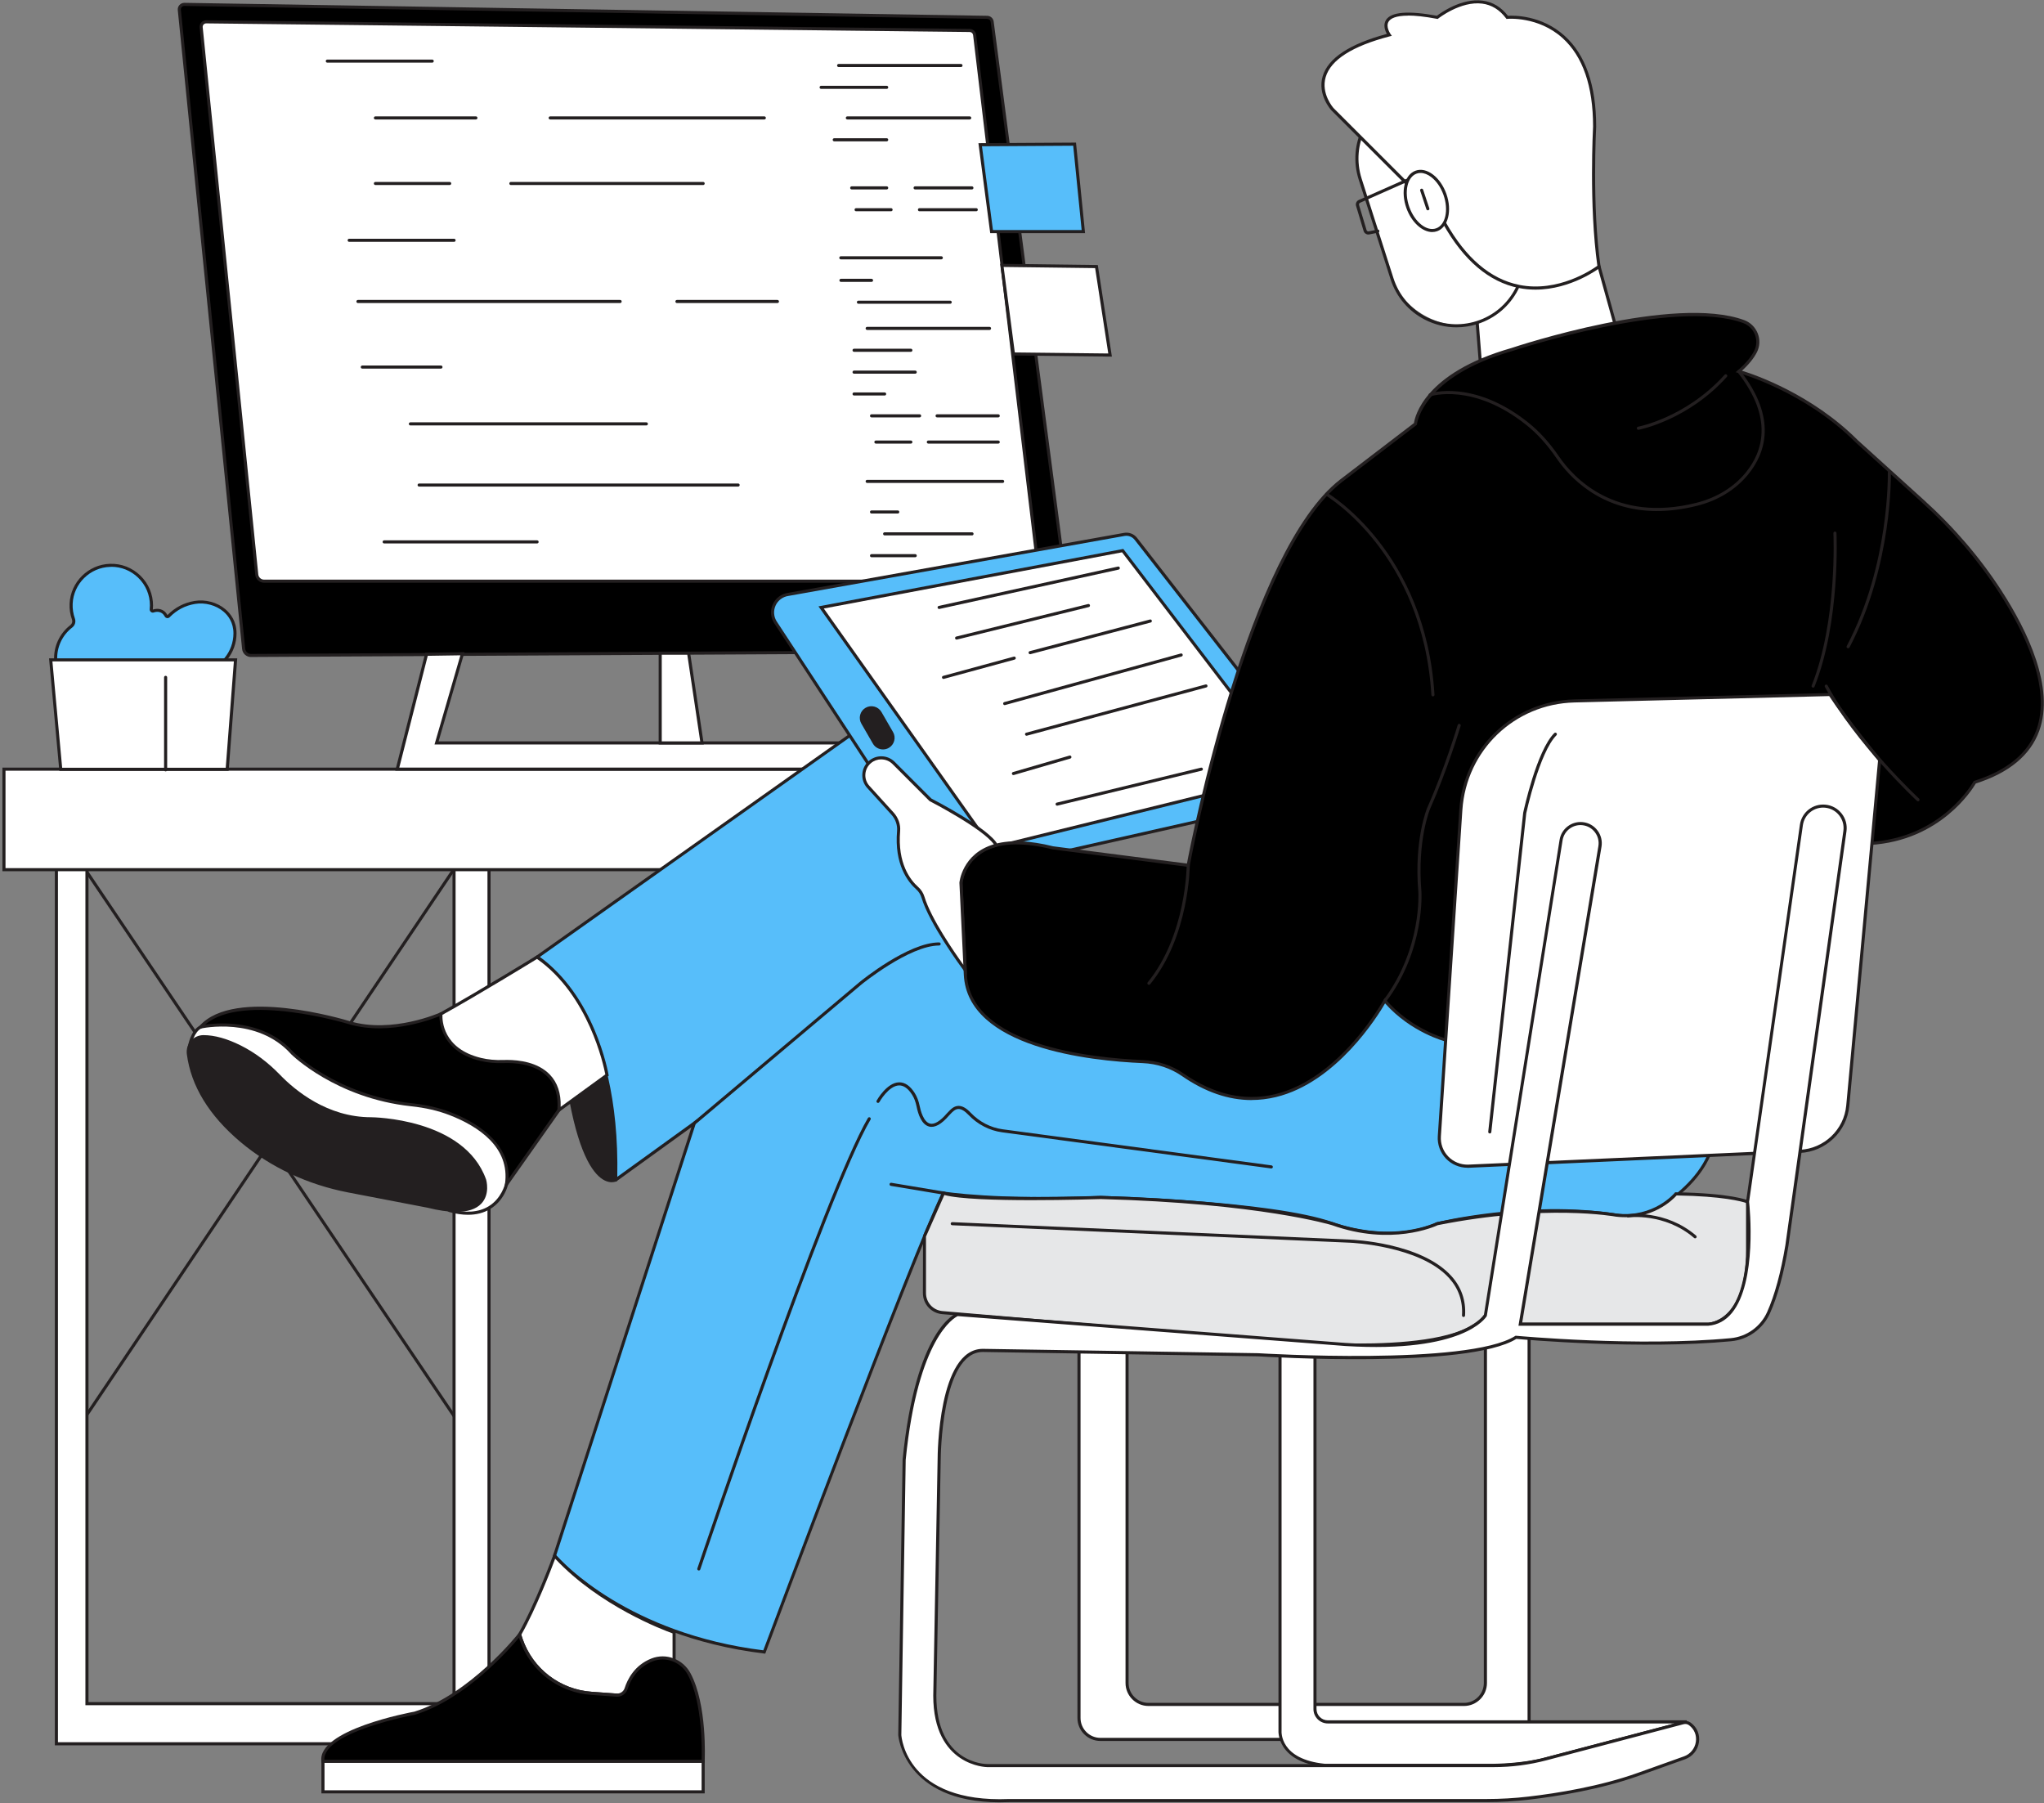 <?xml version="1.0" encoding="UTF-8" standalone="no"?>
<svg
   id="a"
   width="661"
   height="583"
   viewBox="0 0 661 583"
   version="1.1"
   sodipodi:docname="Man-with-Gadgets.svg"
   inkscape:version="1.3.2 (091e20e, 2023-11-25, custom)"
   xmlns:inkscape="http://www.inkscape.org/namespaces/inkscape"
   xmlns:sodipodi="http://sodipodi.sourceforge.net/DTD/sodipodi-0.dtd"
   xmlns="http://www.w3.org/2000/svg"
   xmlns:svg="http://www.w3.org/2000/svg">
  <rect x="0" y="0" width="661" height="583" fill="#808080" stroke="none"/>
  <defs
     id="defs116" />
  <sodipodi:namedview
     id="namedview116"
     pagecolor="#505050"
     bordercolor="#eeeeee"
     borderopacity="1"
     inkscape:showpageshadow="0"
     inkscape:pageopacity="0"
     inkscape:pagecheckerboard="0"
     inkscape:deskcolor="#505050"
     inkscape:zoom="1.1042321"
     inkscape:cx="424.72954"
     inkscape:cy="303.83105"
     inkscape:window-width="1920"
     inkscape:window-height="1009"
     inkscape:window-x="-8"
     inkscape:window-y="-8"
     inkscape:window-maximized="1"
     inkscape:current-layer="a" />
  <g
     id="g114"
     transform="translate(-102,-50)">
    <g
       id="g2">
      <path
         d="m 177.99,254.8 c 0,-7.18 -7,-11 -13,-10 -3.48,0.58 -6.19,2.13 -8.46,4.43 -0.25,0.25 -0.66,0.19 -0.83,-0.12 -0.96,-1.84 -2.79,-1.99 -4.11,-1.53 -0.35,0.12 -0.71,-0.16 -0.67,-0.53 0.04,-0.41 0.07,-0.83 0.07,-1.25 0,-7.31 -6.04,-13.21 -13.4,-12.99 -6.71,0.2 -12.28,5.7 -12.59,12.4 -0.08,1.75 0.2,3.42 0.75,4.96 0.31,0.85 0.04,1.78 -0.67,2.33 -3.28,2.52 -5.33,6.55 -5.07,11.07 0.37,6.49 5.69,11.83 12.19,12.21 6.84,0.41 12.61,-4.49 13.62,-10.96 0.05,-0.31 0.46,-0.38 0.61,-0.1 2.15,4.2 6.52,7.08 11.57,7.08 3.81,0 7.23,-1.65 9.61,-4.26 5.93,-1.21 10.39,-6.45 10.39,-12.74 z"
         fill="#57befa"
         id="path1" />
      <path
         d="m 132.99,276.3 c -0.27,0 -0.55,0 -0.83,-0.02 -6.71,-0.4 -12.27,-5.97 -12.65,-12.68 -0.26,-4.47 1.71,-8.76 5.26,-11.49 0.54,-0.42 0.74,-1.11 0.51,-1.77 -0.6,-1.66 -0.86,-3.39 -0.78,-5.15 0.32,-7.01 6.06,-12.67 13.07,-12.88 3.7,-0.11 7.17,1.24 9.82,3.81 2.64,2.57 4.1,6.01 4.1,9.69 0,0.42 -0.02,0.85 -0.07,1.3 1.49,-0.51 3.61,-0.36 4.72,1.78 2.51,-2.51 5.37,-4 8.76,-4.57 3.51,-0.59 7.34,0.44 9.99,2.68 1.64,1.39 3.6,3.87 3.6,7.81 0,6.34 -4.46,11.86 -10.64,13.19 -2.55,2.74 -6.14,4.31 -9.86,4.31 -4.91,0 -9.37,-2.63 -11.77,-6.89 -1.24,6.36 -6.77,10.89 -13.23,10.89 z m 5,-43 c -0.13,0 -0.26,0 -0.39,0 -6.49,0.19 -11.81,5.43 -12.1,11.92 -0.07,1.63 0.17,3.23 0.72,4.77 0.38,1.06 0.04,2.22 -0.84,2.9 -3.29,2.53 -5.11,6.5 -4.87,10.64 0.36,6.21 5.5,11.37 11.72,11.74 6.48,0.38 12.1,-4.14 13.1,-10.53 0.06,-0.35 0.33,-0.63 0.68,-0.69 0.35,-0.05 0.7,0.12 0.86,0.44 2.15,4.2 6.41,6.8 11.12,6.8 3.5,0 6.86,-1.49 9.24,-4.1 l 0.11,-0.12 0.16,-0.03 c 5.79,-1.18 9.99,-6.33 9.99,-12.25 0,-3.56 -1.76,-5.8 -3.24,-7.05 -2.43,-2.05 -5.94,-3 -9.18,-2.46 -3.18,0.53 -5.86,1.93 -8.19,4.29 -0.23,0.24 -0.55,0.34 -0.88,0.29 -0.32,-0.05 -0.6,-0.25 -0.75,-0.54 -0.82,-1.57 -2.34,-1.69 -3.5,-1.29 -0.33,0.12 -0.68,0.06 -0.96,-0.16 -0.27,-0.22 -0.41,-0.55 -0.38,-0.9 0.04,-0.39 0.07,-0.79 0.07,-1.2 0,-3.41 -1.35,-6.6 -3.8,-8.97 -2.35,-2.28 -5.43,-3.53 -8.7,-3.53 z"
         fill="#231f20"
         id="path2" />
    </g>
    <path
       d="m 249.18,508.87 c -0.16,0 -0.32,-0.08 -0.42,-0.22 L 129.57,332.08 c -0.15,-0.23 -0.09,-0.54 0.13,-0.69 0.23,-0.15 0.54,-0.09 0.69,0.13 l 119.19,176.57 c 0.15,0.23 0.09,0.54 -0.13,0.69 -0.09,0.06 -0.18,0.09 -0.28,0.09 z"
       fill="#231f20"
       id="path3" />
    <path
       d="m 129.83,508.34 c -0.1,0 -0.19,-0.03 -0.28,-0.08 -0.23,-0.15 -0.29,-0.47 -0.14,-0.69 L 248.56,330.53 c 0.15,-0.23 0.46,-0.29 0.69,-0.14 0.23,0.15 0.29,0.47 0.14,0.69 L 130.24,508.12 c -0.1,0.14 -0.25,0.22 -0.42,0.22 z"
       fill="#231f20"
       id="path4" />
    <g
       id="g5">
      <polygon
         points="130.13,325.3 120.24,325.84 120.24,613.85 260.14,613.85 260.14,325.3 248.84,325.3 248.84,600.88 130.13,600.88 "
         fill="#ffffff"
         id="polygon4" />
      <path
         d="M 260.64,614.35 H 119.74 V 325.37 l 10.88,-0.6 v 275.6 H 248.33 V 324.8 h 12.31 z m -139.9,-1 h 138.9 V 325.8 H 249.33 V 601.38 H 129.62 V 325.83 l -8.88,0.49 z"
         fill="#231f20"
         id="path5" />
    </g>
    <g
       id="g7">
      <path
         d="m 159.99,53.21 20.8,206.57 c 0.12,1.23 1.17,2.17 2.41,2.17 l 266.32,-1.4 -26.67,-203.52 c -0.1,-0.8 -0.78,-1.4 -1.59,-1.42 L 161.64,51.42 c -0.97,-0.02 -1.74,0.82 -1.65,1.79 z"
         fill="#000000"
         id="path6" />
      <path
         d="m 183.18,262.45 c -1.5,0 -2.74,-1.12 -2.89,-2.62 L 159.49,53.26 c -0.06,-0.6 0.14,-1.21 0.55,-1.65 0.41,-0.45 0.99,-0.7 1.6,-0.69 l 259.62,4.19 c 1.05,0.02 1.94,0.81 2.08,1.85 l 26.74,204.08 -266.89,1.4 h -0.02 z M 161.61,51.92 c -0.32,0 -0.61,0.13 -0.83,0.36 -0.22,0.24 -0.32,0.55 -0.29,0.88 l 20.8,206.57 c 0.1,0.98 0.91,1.72 1.9,1.72 h 0.01 l 265.76,-1.4 -26.59,-202.96 c -0.07,-0.55 -0.54,-0.97 -1.1,-0.98 L 161.65,51.92 h -0.02 z"
         fill="#231f20"
         id="path7" />
    </g>
    <g
       id="g9">
      <path
         d="m 167.05,58.86 17.97,176.91 c 0.12,1.23 1.16,2.16 2.39,2.16 H 438.2 L 417.17,61.28 c -0.1,-0.81 -0.78,-1.43 -1.6,-1.44 L 168.68,57.05 c -0.97,-0.01 -1.74,0.83 -1.64,1.79 z"
         fill="#ffffff"
         id="path8" />
      <path
         d="M 438.77,238.43 H 187.42 c -1.5,0 -2.74,-1.12 -2.89,-2.61 L 166.56,58.9 c -0.06,-0.6 0.14,-1.2 0.55,-1.65 0.41,-0.45 0.95,-0.7 1.59,-0.69 l 246.89,2.79 c 1.06,0.01 1.96,0.82 2.09,1.88 l 21.1,177.2 z M 167.55,58.81 185.52,235.72 c 0.1,0.98 0.92,1.71 1.9,1.71 H 437.65 L 416.69,61.34 c -0.07,-0.56 -0.54,-0.99 -1.11,-0.99 L 168.69,57.56 c -0.3,0 -0.62,0.13 -0.85,0.37 -0.22,0.24 -0.32,0.55 -0.29,0.88 z"
         fill="#231f20"
         id="path9" />
    </g>
    <path
       d="m 241.77,70.26 h -33.92 c -0.28,0 -0.5,-0.22 -0.5,-0.5 0,-0.28 0.22,-0.5 0.5,-0.5 h 33.92 c 0.28,0 0.5,0.22 0.5,0.5 0,0.28 -0.22,0.5 -0.5,0.5 z"
       fill="#231f20"
       id="path10" />
    <path
       d="m 255.9,88.63 h -32.5 c -0.28,0 -0.5,-0.22 -0.5,-0.5 0,-0.28 0.22,-0.5 0.5,-0.5 h 32.5 c 0.28,0 0.5,0.22 0.5,0.5 0,0.28 -0.22,0.5 -0.5,0.5 z"
       fill="#231f20"
       id="path11" />
    <path
       d="m 349.17,88.63 h -69.25 c -0.28,0 -0.5,-0.22 -0.5,-0.5 0,-0.28 0.22,-0.5 0.5,-0.5 h 69.25 c 0.28,0 0.5,0.22 0.5,0.5 0,0.28 -0.22,0.5 -0.5,0.5 z"
       fill="#231f20"
       id="path12" />
    <path
       d="M 247.42,109.83 H 223.4 c -0.28,0 -0.5,-0.22 -0.5,-0.5 0,-0.28 0.22,-0.5 0.5,-0.5 h 24.02 c 0.28,0 0.5,0.22 0.5,0.5 0,0.28 -0.22,0.5 -0.5,0.5 z"
       fill="#231f20"
       id="path13" />
    <path
       d="m 329.39,109.83 h -62.18 c -0.28,0 -0.5,-0.22 -0.5,-0.5 0,-0.28 0.22,-0.5 0.5,-0.5 h 62.18 c 0.28,0 0.5,0.22 0.5,0.5 0,0.28 -0.22,0.5 -0.5,0.5 z"
       fill="#231f20"
       id="path14" />
    <path
       d="m 248.84,128.2 h -33.92 c -0.28,0 -0.5,-0.22 -0.5,-0.5 0,-0.28 0.22,-0.5 0.5,-0.5 h 33.92 c 0.28,0 0.5,0.22 0.5,0.5 0,0.28 -0.22,0.5 -0.5,0.5 z"
       fill="#231f20"
       id="path15" />
    <path
       d="m 302.54,147.99 h -84.79 c -0.28,0 -0.5,-0.22 -0.5,-0.5 0,-0.28 0.22,-0.5 0.5,-0.5 h 84.79 c 0.28,0 0.5,0.22 0.5,0.5 0,0.28 -0.22,0.5 -0.5,0.5 z"
       fill="#231f20"
       id="path16" />
    <path
       d="m 353.41,147.99 h -32.5 c -0.28,0 -0.5,-0.22 -0.5,-0.5 0,-0.28 0.22,-0.5 0.5,-0.5 h 32.5 c 0.28,0 0.5,0.22 0.5,0.5 0,0.28 -0.22,0.5 -0.5,0.5 z"
       fill="#231f20"
       id="path17" />
    <path
       d="m 244.6,169.19 h -25.44 c -0.28,0 -0.5,-0.22 -0.5,-0.5 0,-0.28 0.22,-0.5 0.5,-0.5 h 25.44 c 0.28,0 0.5,0.22 0.5,0.5 0,0.28 -0.22,0.5 -0.5,0.5 z"
       fill="#231f20"
       id="path18" />
    <path
       d="m 311.02,187.56 h -76.31 c -0.28,0 -0.5,-0.22 -0.5,-0.5 0,-0.28 0.22,-0.5 0.5,-0.5 h 76.31 c 0.28,0 0.5,0.22 0.5,0.5 0,0.28 -0.22,0.5 -0.5,0.5 z"
       fill="#231f20"
       id="path19" />
    <path
       d="M 340.7,207.34 H 237.54 c -0.28,0 -0.5,-0.22 -0.5,-0.5 0,-0.28 0.22,-0.5 0.5,-0.5 H 340.7 c 0.28,0 0.5,0.22 0.5,0.5 0,0.28 -0.22,0.5 -0.5,0.5 z"
       fill="#231f20"
       id="path20" />
    <path
       d="m 275.69,225.72 h -49.46 c -0.28,0 -0.5,-0.22 -0.5,-0.5 0,-0.28 0.22,-0.5 0.5,-0.5 h 49.46 c 0.28,0 0.5,0.22 0.5,0.5 0,0.28 -0.22,0.5 -0.5,0.5 z"
       fill="#231f20"
       id="path21" />
    <path
       d="M 412.77,71.68 H 373.2 c -0.28,0 -0.5,-0.22 -0.5,-0.5 0,-0.28 0.22,-0.5 0.5,-0.5 h 39.57 c 0.28,0 0.5,0.22 0.5,0.5 0,0.28 -0.22,0.5 -0.5,0.5 z"
       fill="#231f20"
       id="path22" />
    <path
       d="m 388.74,78.74 h -21.2 c -0.28,0 -0.5,-0.22 -0.5,-0.5 0,-0.28 0.22,-0.5 0.5,-0.5 h 21.2 c 0.28,0 0.5,0.22 0.5,0.5 0,0.28 -0.22,0.5 -0.5,0.5 z"
       fill="#231f20"
       id="path23" />
    <path
       d="m 415.59,88.63 h -39.57 c -0.28,0 -0.5,-0.22 -0.5,-0.5 0,-0.28 0.22,-0.5 0.5,-0.5 h 39.57 c 0.28,0 0.5,0.22 0.5,0.5 0,0.28 -0.22,0.5 -0.5,0.5 z"
       fill="#231f20"
       id="path24" />
    <path
       d="m 388.74,95.7 h -16.96 c -0.28,0 -0.5,-0.22 -0.5,-0.5 0,-0.28 0.22,-0.5 0.5,-0.5 h 16.96 c 0.28,0 0.5,0.22 0.5,0.5 0,0.28 -0.22,0.5 -0.5,0.5 z"
       fill="#231f20"
       id="path25" />
    <path
       d="m 388.74,111.25 h -11.31 c -0.28,0 -0.5,-0.22 -0.5,-0.5 0,-0.28 0.22,-0.5 0.5,-0.5 h 11.31 c 0.28,0 0.5,0.22 0.5,0.5 0,0.28 -0.22,0.5 -0.5,0.5 z"
       fill="#231f20"
       id="path26" />
    <path
       d="m 416.3,111.25 h -18.37 c -0.28,0 -0.5,-0.22 -0.5,-0.5 0,-0.28 0.22,-0.5 0.5,-0.5 h 18.37 c 0.28,0 0.5,0.22 0.5,0.5 0,0.28 -0.22,0.5 -0.5,0.5 z"
       fill="#231f20"
       id="path27" />
    <path
       d="m 390.16,118.31 h -11.31 c -0.28,0 -0.5,-0.22 -0.5,-0.5 0,-0.28 0.22,-0.5 0.5,-0.5 h 11.31 c 0.28,0 0.5,0.22 0.5,0.5 0,0.28 -0.22,0.5 -0.5,0.5 z"
       fill="#231f20"
       id="path28" />
    <path
       d="m 417.71,118.31 h -18.37 c -0.28,0 -0.5,-0.22 -0.5,-0.5 0,-0.28 0.22,-0.5 0.5,-0.5 h 18.37 c 0.28,0 0.5,0.22 0.5,0.5 0,0.28 -0.22,0.5 -0.5,0.5 z"
       fill="#231f20"
       id="path29" />
    <path
       d="m 406.41,133.86 h -32.5 c -0.28,0 -0.5,-0.22 -0.5,-0.5 0,-0.28 0.22,-0.5 0.5,-0.5 h 32.5 c 0.28,0 0.5,0.22 0.5,0.5 0,0.28 -0.22,0.5 -0.5,0.5 z"
       fill="#231f20"
       id="path30" />
    <g
       id="g31">
      <polygon
         points="449.51,96.61 418.99,96.8 422.66,124.88 452.34,124.88 "
         fill="#57befa"
         id="polygon30" />
      <path
         d="m 452.89,125.38 h -30.67 l -3.81,-29.08 31.55,-0.19 z m -29.79,-1 h 28.69 l -2.73,-27.26 -29.51,0.18 z"
         fill="#231f20"
         id="path31" />
    </g>
    <g
       id="g32">
      <polygon
         points="456.58,136.18 425.99,135.8 429.73,164.45 460.99,164.8 "
         fill="#ffffff"
         id="polygon31" />
      <path
         d="m 461.57,165.31 -32.28,-0.36 -3.87,-29.65 31.59,0.4 4.56,29.62 z m -31.4,-1.35 30.23,0.34 -4.25,-27.61 -29.59,-0.37 3.61,27.65 z"
         fill="#231f20"
         id="path32" />
    </g>
    <path
       d="m 383.84,141.15 h -9.89 c -0.28,0 -0.5,-0.22 -0.5,-0.5 0,-0.28 0.22,-0.5 0.5,-0.5 h 9.89 c 0.28,0 0.5,0.22 0.5,0.5 0,0.28 -0.22,0.5 -0.5,0.5 z"
       fill="#231f20"
       id="path33" />
    <path
       d="M 409.28,148.22 H 379.6 c -0.28,0 -0.5,-0.22 -0.5,-0.5 0,-0.28 0.22,-0.5 0.5,-0.5 h 29.68 c 0.28,0 0.5,0.22 0.5,0.5 0,0.28 -0.22,0.5 -0.5,0.5 z"
       fill="#231f20"
       id="path34" />
    <path
       d="m 422,156.69 h -39.57 c -0.28,0 -0.5,-0.22 -0.5,-0.5 0,-0.28 0.22,-0.5 0.5,-0.5 H 422 c 0.28,0 0.5,0.22 0.5,0.5 0,0.28 -0.22,0.5 -0.5,0.5 z"
       fill="#231f20"
       id="path35" />
    <path
       d="m 396.56,163.76 h -18.37 c -0.28,0 -0.5,-0.22 -0.5,-0.5 0,-0.28 0.22,-0.5 0.5,-0.5 h 18.37 c 0.28,0 0.5,0.22 0.5,0.5 0,0.28 -0.22,0.5 -0.5,0.5 z"
       fill="#231f20"
       id="path36" />
    <path
       d="m 397.97,170.83 h -19.78 c -0.28,0 -0.5,-0.22 -0.5,-0.5 0,-0.28 0.22,-0.5 0.5,-0.5 h 19.78 c 0.28,0 0.5,0.22 0.5,0.5 0,0.28 -0.22,0.5 -0.5,0.5 z"
       fill="#231f20"
       id="path37" />
    <path
       d="m 388.08,177.89 h -9.89 c -0.28,0 -0.5,-0.22 -0.5,-0.5 0,-0.28 0.22,-0.5 0.5,-0.5 h 9.89 c 0.28,0 0.5,0.22 0.5,0.5 0,0.28 -0.22,0.5 -0.5,0.5 z"
       fill="#231f20"
       id="path38" />
    <path
       d="m 399.39,184.96 h -15.55 c -0.28,0 -0.5,-0.22 -0.5,-0.5 0,-0.28 0.22,-0.5 0.5,-0.5 h 15.55 c 0.28,0 0.5,0.22 0.5,0.5 0,0.28 -0.22,0.5 -0.5,0.5 z"
       fill="#231f20"
       id="path39" />
    <path
       d="m 424.82,184.96 h -19.78 c -0.28,0 -0.5,-0.22 -0.5,-0.5 0,-0.28 0.22,-0.5 0.5,-0.5 h 19.78 c 0.28,0 0.5,0.22 0.5,0.5 0,0.28 -0.22,0.5 -0.5,0.5 z"
       fill="#231f20"
       id="path40" />
    <path
       d="m 396.56,193.44 h -11.31 c -0.28,0 -0.5,-0.22 -0.5,-0.5 0,-0.28 0.22,-0.5 0.5,-0.5 h 11.31 c 0.28,0 0.5,0.22 0.5,0.5 0,0.28 -0.22,0.5 -0.5,0.5 z"
       fill="#231f20"
       id="path41" />
    <path
       d="m 424.82,193.44 h -22.61 c -0.28,0 -0.5,-0.22 -0.5,-0.5 0,-0.28 0.22,-0.5 0.5,-0.5 h 22.61 c 0.28,0 0.5,0.22 0.5,0.5 0,0.28 -0.22,0.5 -0.5,0.5 z"
       fill="#231f20"
       id="path42" />
    <path
       d="m 426.24,206.16 h -43.81 c -0.28,0 -0.5,-0.22 -0.5,-0.5 0,-0.28 0.22,-0.5 0.5,-0.5 h 43.81 c 0.28,0 0.5,0.22 0.5,0.5 0,0.28 -0.22,0.5 -0.5,0.5 z"
       fill="#231f20"
       id="path43" />
    <path
       d="m 392.32,216.05 h -8.48 c -0.28,0 -0.5,-0.22 -0.5,-0.5 0,-0.28 0.22,-0.5 0.5,-0.5 h 8.48 c 0.28,0 0.5,0.22 0.5,0.5 0,0.28 -0.22,0.5 -0.5,0.5 z"
       fill="#231f20"
       id="path44" />
    <path
       d="m 416.34,223.12 h -28.26 c -0.28,0 -0.5,-0.22 -0.5,-0.5 0,-0.28 0.22,-0.5 0.5,-0.5 h 28.26 c 0.28,0 0.5,0.22 0.5,0.5 0,0.28 -0.22,0.5 -0.5,0.5 z"
       fill="#231f20"
       id="path45" />
    <path
       d="m 397.97,230.18 h -14.13 c -0.28,0 -0.5,-0.22 -0.5,-0.5 0,-0.28 0.22,-0.5 0.5,-0.5 h 14.13 c 0.28,0 0.5,0.22 0.5,0.5 0,0.28 -0.22,0.5 -0.5,0.5 z"
       fill="#231f20"
       id="path46" />
    <g
       id="g47">
      <rect
         x="103.28"
         y="298.7"
         width="303.84"
         height="32.5"
         fill="#ffffff"
         id="rect46" />
      <path
         d="M 407.62,331.71 H 102.78 v -33.5 h 304.84 z m -303.84,-1 h 302.84 v -31.5 H 103.78 Z"
         fill="#231f20"
         id="path47" />
    </g>
    <g
       id="g48">
      <polygon
         points="251.55,261.39 239.93,261.56 230.46,298.7 376.03,298.7 376.03,290.22 243.18,290.22 "
         fill="#ffffff"
         id="polygon47" />
      <path
         d="M 376.53,299.2 H 229.82 l 9.72,-38.13 12.67,-0.19 -8.37,28.84 h 132.68 v 9.48 z m -145.42,-1 h 144.42 v -7.48 H 242.52 l 8.36,-28.82 -10.55,0.16 -9.21,36.15 z"
         fill="#231f20"
         id="path48" />
    </g>
    <g
       id="g49">
      <polygon
         points="121.65,298.75 118.41,263.37 178.18,263.37 175.47,298.75 "
         fill="#ffffff"
         id="polygon48" />
      <path
         d="m 175.93,299.25 h -54.74 l -3.33,-36.38 h 60.86 l -2.78,36.38 z m -53.83,-1 H 175 l 2.63,-34.38 h -58.68 z"
         fill="#231f20"
         id="path49" />
    </g>
    <g
       id="g51">
      <path
         d="m 301.12,431.54 c 0,0 -8.8,4.49 -14.47,-25.63 l 11.65,-8.29 c 0,0 3.97,22.66 2.83,33.92 z"
         fill="#231f20"
         id="path50" />
      <path
         d="m 299.87,432.28 c -0.62,0 -1.41,-0.13 -2.31,-0.57 -3.3,-1.62 -7.96,-7.39 -11.4,-25.7 l -0.06,-0.31 12.55,-8.94 0.14,0.78 c 0.04,0.23 3.96,22.86 2.83,34.05 l -0.03,0.27 -0.24,0.12 c 0,0 -0.59,0.29 -1.48,0.29 z M 287.2,406.14 c 3.35,17.57 7.69,23.1 10.75,24.65 1.3,0.65 2.27,0.52 2.7,0.4 0.91,-9.97 -2.05,-28.64 -2.72,-32.69 l -10.74,7.64 z"
         fill="#231f20"
         id="path51" />
    </g>
    <g
       id="g53">
      <path
         d="m 163.23,388.55 c 0,0 0.81,-5.05 3.64,-6.47 0,0 11.31,-7.07 24.02,-2.83 12.72,4.24 76.31,38.16 76.31,38.16 0,0 1.41,7.07 -1.41,15.55 0,0 -2.83,12.72 -18.37,8.48 l -42.4,-26.85 c 0,0 -21.2,-2.83 -24.02,-5.65 -2.83,-2.83 -17.77,-20.38 -17.77,-20.38 z"
         fill="#ffffff"
         id="path52" />
      <path
         d="m 253.34,442.8 c -1.87,0 -3.89,-0.29 -6.05,-0.88 l -0.14,-0.06 -42.3,-26.79 c -1.83,-0.25 -21.37,-2.94 -24.2,-5.78 -2.81,-2.81 -17.19,-19.7 -17.8,-20.41 l -0.15,-0.18 0.04,-0.23 c 0.03,-0.22 0.89,-5.32 3.91,-6.84 0.07,-0.05 11.61,-7.12 24.41,-2.85 12.61,4.2 75.75,37.85 76.39,38.19 l 0.21,0.11 0.05,0.23 c 0.06,0.29 1.41,7.29 -1.43,15.8 -0.03,0.16 -1.17,5.05 -5.79,7.84 -2.04,1.23 -4.43,1.85 -7.14,1.85 z m -5.72,-1.83 c 4.98,1.35 9.13,1.05 12.33,-0.87 4.26,-2.56 5.34,-7.21 5.35,-7.25 2.48,-7.45 1.65,-13.84 1.45,-15.11 -4.09,-2.18 -63.85,-33.95 -76.02,-38.01 -12.34,-4.11 -23.49,2.71 -23.6,2.78 -2.28,1.14 -3.18,4.94 -3.37,5.9 1.59,1.87 14.96,17.55 17.59,20.17 2.22,2.22 17.89,4.73 23.74,5.51 l 0.2,0.07 z"
         fill="#231f20"
         id="path53" />
    </g>
    <g
       id="g55">
      <path
         d="m 244.6,377.84 c 0,0 -15.55,7.07 -29.68,2.83 0,0 -36.74,-11.31 -48.05,1.41 0,0 18.37,-4.24 29.68,8.48 0,0 14.03,14.03 38.45,16.64 4.3,0.46 8.54,1.34 12.57,2.9 8.52,3.31 20.03,10.18 18.22,22.85 l 16.96,-24.02 7.07,-9.89 -5.65,-11.31 -22.61,-9.89 z"
         fill="#000000"
         id="path54" />
      <path
         d="m 265.01,434.94 0.29,-2.05 c 1.72,-12.03 -8.79,-18.77 -17.91,-22.31 -3.69,-1.43 -7.76,-2.37 -12.44,-2.87 -24.32,-2.6 -38.61,-16.65 -38.75,-16.79 -10.99,-12.36 -29.03,-8.39 -29.21,-8.35 l -1.53,0.35 1.04,-1.17 c 11.39,-12.81 47.06,-2.02 48.57,-1.56 13.78,4.13 29.17,-2.73 29.32,-2.8 l 0.21,-0.04 17.16,0.04 22.78,9.96 5.87,11.74 -7.24,10.14 -18.15,25.72 z m -91.04,-54.01 c 6.5,0 16.06,1.54 22.95,9.3 0.12,0.12 14.18,13.92 38.13,16.48 4.77,0.51 8.93,1.47 12.7,2.93 7.37,2.86 19.23,9.37 18.71,21.5 l 15.88,-22.5 6.89,-9.65 -5.44,-10.87 -22.35,-9.78 h -16.75 c -1.38,0.6 -16.38,6.87 -29.93,2.81 -0.36,-0.11 -34.33,-10.39 -46.43,0.17 1.28,-0.18 3.24,-0.39 5.62,-0.39 z"
         fill="#231f20"
         id="path55" />
    </g>
    <g
       id="g57">
      <path
         d="m 450.93,483.83 v 121.68 c 0,3.82 3.1,6.92 6.92,6.92 H 596.49 V 481 h -14.13 v 113.2 c 0,3.82 -3.1,6.92 -6.92,6.92 H 473.4 c -3.82,0 -6.92,-3.1 -6.92,-6.92 V 485.24 Z"
         fill="#ffffff"
         id="path56" />
      <path
         d="M 596.99,612.94 H 457.85 c -4.09,0 -7.42,-3.33 -7.42,-7.42 V 483.29 l 16.54,1.5 v 109.42 c 0,3.54 2.88,6.42 6.42,6.42 h 102.04 c 3.54,0 6.42,-2.88 6.42,-6.42 v -113.7 h 15.13 V 612.94 Z M 451.43,484.39 v 121.13 c 0,3.54 2.88,6.42 6.42,6.42 H 595.99 V 481.51 h -13.13 v 112.7 c 0,4.09 -3.33,7.42 -7.42,7.42 H 473.4 c -4.09,0 -7.42,-3.33 -7.42,-7.42 V 485.7 l -14.54,-1.32 z"
         fill="#231f20"
         id="path57" />
    </g>
    <g
       id="g59">
      <path
         d="M 647.01,606.78 H 531.39 c -2.29,0 -4.15,-1.86 -4.15,-4.15 V 486.66 h -11.31 v 122.95 c 0,0 -0.81,9.69 14.43,11.2 h 54.67 c 0,0 9.74,-0.05 16.95,-2.09 l 45.03,-11.85 c 0.05,-0.01 0.04,-0.09 -0.01,-0.09 z"
         fill="#ffffff"
         id="path58" />
      <path
         d="m 585.05,621.31 h -54.68 c -15.6,-1.55 -14.94,-11.64 -14.93,-11.75 V 486.15 c 0,0 12.3,0 12.3,0 v 116.47 c 0,2.02 1.64,3.65 3.65,3.65 h 116.06 l 0.16,0.91 -0.46,0.16 -45.03,11.85 c -7.19,2.04 -16.98,2.11 -17.08,2.11 z M 516.44,487.16 v 122.45 c -0.03,0.42 -0.55,9.26 13.98,10.71 h 54.63 c 0.09,0 9.75,-0.07 16.81,-2.08 L 643.5,607.28 H 531.4 c -2.57,0 -4.65,-2.09 -4.65,-4.65 V 487.16 Z"
         fill="#231f20"
         id="path59" />
    </g>
    <g
       id="g61">
      <path
         d="m 377.44,287.4 -101.75,72.07 c 0,0 26.79,15.51 25.44,71.89 0,0.07 0.08,0.12 0.14,0.08 l 25.29,-18.27 -45.22,139.91 c 0,0 21.2,25.44 67.83,31.09 0,0 48.05,-128.6 57.94,-148.39 0,0 16.96,2.83 50.88,1.41 0,0 55.12,1.41 74.9,8.48 0,0 18.37,7.07 33.92,0 0,0 28.88,-7.22 57.78,-2.78 5.6,0.86 11.31,-0.41 15.98,-3.62 5.87,-4.04 12.93,-10.46 15.27,-19.04 L 571.15,368.04 544.2,363.7 c 0,0 -117.3,-22.61 -118.71,-21.2 -1.41,1.41 -19.78,-14.13 -19.78,-14.13 l -28.26,-40.98 z"
         fill="#57befa"
         id="path60" />
      <path
         d="m 349.5,584.72 -0.39,-0.05 c -46.3,-5.61 -67.94,-31.01 -68.16,-31.27 l -0.18,-0.21 0.08,-0.26 44.75,-138.45 -24.31,17.55 -0.37,-0.14 c -0.2,-0.1 -0.32,-0.31 -0.32,-0.53 1.33,-55.45 -24.93,-71.3 -25.19,-71.45 l -0.67,-0.39 102.8,-72.82 28.51,41.35 c 8.31,7.02 17.64,14.16 19.12,14.06 0.51,-0.38 3.58,-0.54 60.27,9.98 29.17,5.41 58.53,11.07 58.83,11.13 l 27.04,4.35 0.08,0.05 85.01,52.38 -0.1,0.36 c -2.41,8.82 -9.74,15.37 -15.47,19.32 -4.76,3.28 -10.57,4.59 -16.34,3.7 -28.46,-4.37 -57.29,2.7 -57.58,2.77 -15.47,7.04 -34.03,0.05 -34.22,-0.02 -19.47,-6.95 -74.18,-8.43 -74.73,-8.45 -30.86,1.29 -47.91,-0.97 -50.58,-1.36 -10.12,20.58 -57.28,146.73 -57.76,148.01 l -0.14,0.37 z m -67.6,-31.75 c 2.15,2.42 23.54,25.28 66.94,30.66 2.87,-7.66 48.3,-129.01 57.82,-148.07 l 0.17,-0.33 0.36,0.06 c 0.17,0.03 17.32,2.8 50.77,1.41 0.59,0.01 55.46,1.5 75.09,8.51 0.19,0.07 18.37,6.91 33.54,0.02 0.38,-0.1 29.4,-7.22 58.06,-2.82 5.53,0.85 11.07,-0.41 15.62,-3.54 5.51,-3.79 12.55,-10.05 14.97,-18.4 L 570.95,368.53 544.1,364.2 c -31.81,-6.13 -114.86,-21.87 -118.4,-21.25 -1.83,0.93 -12.01,-7.15 -20.34,-14.19 l -0.09,-0.1 -27.98,-40.57 -100.74,71.36 c 4.05,2.83 26.04,20.56 25.07,71.09 l 25.86,-18.68 -45.61,141.09 z"
         fill="#231f20"
         id="path61" />
    </g>
    <g
       id="g63">
      <path
         d="m 352.8,251.27 52.12,79.43 c 1.32,2.01 3.73,3.02 6.09,2.55 L 526.9,307.11 c 2.78,-0.63 3.96,-3.93 2.21,-6.18 l -59.8,-76.7 c -0.89,-1.14 -2.33,-1.69 -3.75,-1.44 l -108.73,19.4 c -4.25,0.65 -6.4,5.48 -4.04,9.08 z"
         fill="#57befa"
         id="path62" />
      <path
         d="m 409.85,333.87 c -2.13,0 -4.14,-1.06 -5.34,-2.89 l -52.12,-79.43 c -1.2,-1.83 -1.39,-4.12 -0.5,-6.12 0.89,-2 2.72,-3.39 4.88,-3.72 l 108.72,-19.4 c 1.6,-0.29 3.23,0.33 4.23,1.62 l 59.8,76.7 c 0.93,1.19 1.18,2.75 0.67,4.17 -0.51,1.42 -1.69,2.47 -3.16,2.8 l -115.89,26.14 c -0.43,0.09 -0.86,0.13 -1.28,0.13 z M 353.22,251 l 52.12,79.43 c 1.22,1.85 3.41,2.77 5.58,2.33 L 526.8,306.63 c 1.14,-0.26 2.05,-1.06 2.44,-2.16 0.39,-1.1 0.2,-2.3 -0.52,-3.22 l -59.8,-76.7 c -0.77,-0.99 -2.02,-1.47 -3.26,-1.25 l -108.73,19.4 c -1.84,0.28 -3.38,1.46 -4.13,3.14 -0.75,1.69 -0.6,3.62 0.42,5.16 z"
         fill="#231f20"
         id="path63" />
    </g>
    <g
       id="g64">
      <polygon
         points="422.66,324.14 367.55,246.41 465.06,228.04 520.17,300.12 "
         fill="#ffffff"
         id="polygon63" />
      <path
         d="m 422.45,324.71 -0.2,-0.28 -55.57,-78.36 98.58,-18.57 55.77,72.92 z m -54.05,-77.95 54.47,76.81 96.44,-23.76 -54.46,-71.22 -96.44,18.17 z"
         fill="#231f20"
         id="path64" />
    </g>
    <g
       id="g65">
      <rect
         x="382.41"
         y="278.34"
         width="6.52"
         height="13.99"
         rx="3.26"
         ry="3.26"
         transform="rotate(-30,385.664,285.338)"
         fill="#231f20"
         id="rect64" />
      <path
         d="m 387.54,292.33 c -1.3,0 -2.57,-0.67 -3.26,-1.88 l -3.73,-6.46 c -0.5,-0.87 -0.64,-1.88 -0.38,-2.85 0.26,-0.97 0.88,-1.78 1.75,-2.28 1.8,-1.04 4.1,-0.42 5.14,1.38 l 3.73,6.46 c 0.5,0.87 0.64,1.88 0.38,2.85 -0.26,0.97 -0.88,1.78 -1.75,2.28 -0.59,0.34 -1.24,0.5 -1.87,0.5 z m -3.74,-12.99 c -0.47,0 -0.94,0.12 -1.38,0.37 -0.64,0.37 -1.1,0.96 -1.29,1.68 -0.19,0.71 -0.09,1.46 0.28,2.1 l 3.73,6.46 c 0.37,0.64 0.96,1.1 1.68,1.29 0.71,0.19 1.46,0.09 2.1,-0.28 v 0 c 0.64,-0.37 1.1,-0.96 1.29,-1.68 0.19,-0.72 0.09,-1.46 -0.28,-2.1 l -3.73,-6.46 c -0.51,-0.88 -1.44,-1.38 -2.4,-1.38 z"
         fill="#231f20"
         id="path65" />
    </g>
    <path
       d="m 405.7,246.91 c -0.23,0 -0.44,-0.16 -0.49,-0.39 -0.06,-0.27 0.11,-0.54 0.38,-0.6 l 57.94,-12.72 c 0.27,-0.06 0.54,0.11 0.6,0.38 0.06,0.27 -0.11,0.54 -0.38,0.6 l -57.94,12.72 c 0,0 -0.07,0.01 -0.11,0.01 z"
       fill="#231f20"
       id="path66" />
    <path
       d="m 411.35,256.81 c -0.22,0 -0.43,-0.15 -0.48,-0.38 -0.07,-0.27 0.1,-0.54 0.37,-0.6 l 42.63,-10.51 c 0.27,-0.07 0.54,0.1 0.6,0.37 0.07,0.27 -0.1,0.54 -0.37,0.6 l -42.63,10.51 c 0,0 -0.08,0.01 -0.12,0.01 z"
       fill="#231f20"
       id="path67" />
    <path
       d="m 407.12,269.53 c -0.22,0 -0.42,-0.15 -0.48,-0.37 -0.07,-0.27 0.08,-0.54 0.35,-0.61 l 22.87,-6.23 c 0.27,-0.07 0.54,0.08 0.61,0.35 0.07,0.27 -0.08,0.54 -0.35,0.61 l -22.87,6.23 c 0,0 -0.09,0.02 -0.13,0.02 z"
       fill="#231f20"
       id="path68" />
    <path
       d="m 435.12,261.53 c -0.22,0 -0.42,-0.15 -0.48,-0.37 -0.07,-0.27 0.09,-0.54 0.36,-0.61 l 38.87,-10.23 c 0.27,-0.07 0.54,0.09 0.61,0.36 0.07,0.27 -0.09,0.54 -0.36,0.61 l -38.87,10.23 c 0,0 -0.09,0.02 -0.13,0.02 z"
       fill="#231f20"
       id="path69" />
    <path
       d="m 426.9,278 c -0.22,0 -0.42,-0.15 -0.48,-0.37 -0.07,-0.27 0.08,-0.54 0.35,-0.61 l 57.08,-15.71 c 0.26,-0.07 0.54,0.08 0.61,0.35 0.07,0.27 -0.08,0.54 -0.35,0.61 l -57.08,15.71 c 0,0 -0.09,0.02 -0.13,0.02 z"
       fill="#231f20"
       id="path70" />
    <path
       d="m 433.97,287.9 c -0.22,0 -0.42,-0.15 -0.48,-0.37 -0.07,-0.27 0.09,-0.54 0.35,-0.61 l 58.02,-15.6 c 0.26,-0.07 0.54,0.09 0.61,0.35 0.07,0.27 -0.09,0.54 -0.35,0.61 l -58.02,15.6 c 0,0 -0.09,0.02 -0.13,0.02 z"
       fill="#231f20"
       id="path71" />
    <path
       d="m 429.73,300.62 c -0.22,0 -0.42,-0.14 -0.48,-0.36 -0.08,-0.27 0.08,-0.54 0.34,-0.62 l 18.26,-5.32 c 0.27,-0.08 0.54,0.08 0.62,0.34 0.08,0.27 -0.08,0.54 -0.34,0.62 l -18.26,5.32 c 0,0 -0.09,0.02 -0.14,0.02 z"
       fill="#231f20"
       id="path72" />
    <path
       d="m 443.86,310.51 c -0.23,0 -0.43,-0.15 -0.49,-0.38 -0.06,-0.27 0.1,-0.54 0.37,-0.6 l 46.64,-11.31 c 0.27,-0.07 0.54,0.1 0.6,0.37 0.06,0.27 -0.1,0.54 -0.37,0.6 l -46.64,11.31 c 0,0 -0.08,0.01 -0.12,0.01 z"
       fill="#231f20"
       id="path73" />
    <g
       id="g74">
      <polygon
         points="324.69,261.22 315.5,261.22 315.5,290.22 329.02,290.22 "
         fill="#ffffff"
         id="polygon73" />
      <path
         d="M 329.6,290.72 H 315 v -30.01 h 10.12 z m -13.6,-1 h 12.44 l -4.18,-28.01 H 316 Z"
         fill="#231f20"
         id="path74" />
    </g>
    <g
       id="g75">
      <polygon
         points="585.18,123.46 579.69,154.29 580.94,170.1 626.16,161.62 619.1,136.18 606.38,127.7 "
         fill="#ffffff"
         id="polygon74" />
      <path
         d="m 580.49,170.69 -1.3,-16.43 5.59,-31.39 21.88,4.41 12.87,8.58 7.26,26.14 -46.3,8.68 z m -0.29,-16.38 1.2,15.19 44.14,-8.28 -6.87,-24.73 -12.48,-8.32 -20.6,-4.12 z"
         fill="#231f20"
         id="path75" />
    </g>
    <g
       id="g77">
      <path
         d="m 400.96,449.73 v 18.37 c 0,3.3 2.53,6.05 5.81,6.33 l 110.57,9.4 c 0,0 55.12,5.65 65.01,-8.48 l 11.31,2.83 h 60.77 c 0,0 12.72,0 12.72,-24.02 v -15.55 c 0,0 -5.36,-2.32 -23.17,-2.57 0,0 -6.7,8.34 -19.32,6.87 0,0 -22.51,-4.29 -57.84,2.77 0,0 -14.13,7.07 -33.92,0 0,0 -22.61,-7.07 -74.9,-8.48 0,0 -42.4,1.41 -50.88,-1.41 l -6.16,13.95 z"
         fill="#e6e7e8"
         id="path76" />
      <path
         d="m 541.31,485.48 c -12.47,0 -23.04,-1.05 -24.02,-1.15 l -110.57,-9.4 c -3.58,-0.3 -6.27,-3.24 -6.27,-6.83 l 0.04,-18.57 6.34,-14.37 0.43,0.14 c 8.3,2.77 50.28,1.4 50.7,1.39 51.79,1.4 74.84,8.43 75.07,8.5 19.35,6.91 33.41,0.1 33.54,0.03 l 0.12,-0.04 c 35.02,-7 57.81,-2.82 58.03,-2.77 12.14,1.41 18.77,-6.61 18.84,-6.69 l 0.15,-0.19 h 0.24 c 17.71,0.25 23.14,2.52 23.36,2.62 l 0.3,0.13 v 15.87 c 0,24.25 -12.68,24.52 -13.22,24.52 l -60.89,-0.02 -10.98,-2.74 c -5.89,7.81 -25.15,9.56 -41.25,9.56 z M 401.45,449.84 v 18.27 c 0,3.07 2.3,5.57 5.36,5.83 l 110.57,9.4 c 0.56,0.06 54.94,5.46 64.56,-8.27 l 0.2,-0.28 11.58,2.9 h 60.71 c 0.12,0 12.22,-0.34 12.22,-23.52 v -15.2 c -1.35,-0.46 -7.42,-2.19 -22.45,-2.42 -1.12,1.25 -7.94,8.22 -19.61,6.86 -0.26,-0.05 -22.85,-4.19 -57.63,2.75 -1.07,0.5 -15.16,6.81 -34.24,0 -0.21,-0.06 -23.15,-7.06 -74.75,-8.45 -1.68,0.06 -41.24,1.34 -50.58,-1.31 l -5.94,13.45 z"
         fill="#231f20"
         id="path77" />
    </g>
    <path
       d="m 575.29,475.85 c 0,0 -0.02,0 -0.03,0 -0.28,-0.02 -0.48,-0.25 -0.47,-0.53 0.29,-4.62 -1.12,-8.67 -4.18,-12.06 -9.48,-10.48 -31.85,-11.43 -32.08,-11.43 l -128.61,-5.65 c -0.28,-0.01 -0.49,-0.25 -0.48,-0.52 0.01,-0.27 0.25,-0.49 0.52,-0.48 l 128.6,5.65 c 0.93,0.03 23.01,0.97 32.78,11.76 3.25,3.59 4.75,7.9 4.44,12.79 -0.02,0.27 -0.24,0.47 -0.5,0.47 z"
       fill="#231f20"
       id="path78" />
    <path
       d="m 650.19,450.42 c -0.12,0 -0.23,-0.04 -0.33,-0.12 -9.61,-8.24 -21.19,-6.66 -21.31,-6.65 -0.28,0.04 -0.53,-0.15 -0.57,-0.42 -0.04,-0.27 0.15,-0.53 0.42,-0.57 0.12,-0.02 12.15,-1.65 22.1,6.88 0.21,0.18 0.23,0.5 0.05,0.7 -0.1,0.12 -0.24,0.17 -0.38,0.17 z"
       fill="#231f20"
       id="path79" />
    <path
       d="m 326.56,413.67 c -0.14,0 -0.28,-0.06 -0.38,-0.18 -0.18,-0.21 -0.15,-0.53 0.06,-0.7 l 53.7,-45.22 c 0.65,-0.53 15.8,-12.84 25.76,-12.84 0.28,0 0.5,0.22 0.5,0.5 0,0.28 -0.22,0.5 -0.5,0.5 -9.6,0 -24.97,12.48 -25.12,12.61 l -53.7,45.22 c -0.09,0.08 -0.21,0.12 -0.32,0.12 z"
       fill="#231f20"
       id="path80" />
    <path
       d="m 327.98,557.82 c -0.05,0 -0.11,0 -0.16,-0.03 -0.26,-0.09 -0.4,-0.37 -0.31,-0.63 0.41,-1.22 41.16,-121.86 55.16,-145.65 0.14,-0.24 0.45,-0.32 0.68,-0.18 0.23,0.14 0.32,0.45 0.18,0.68 -13.94,23.71 -54.66,144.25 -55.07,145.47 -0.07,0.21 -0.26,0.34 -0.47,0.34 z"
       fill="#231f20"
       id="path81" />
    <path
       d="m 407.12,436.28 c 0,0 -0.05,0 -0.08,0 l -16.96,-2.83 c -0.27,-0.05 -0.46,-0.3 -0.41,-0.58 0.04,-0.27 0.3,-0.46 0.58,-0.41 l 16.96,2.83 c 0.27,0.05 0.46,0.3 0.41,0.58 -0.04,0.24 -0.25,0.42 -0.49,0.42 z"
       fill="#231f20"
       id="path82" />
    <path
       d="m 513.11,427.81 c 0,0 -0.04,0 -0.07,0 l -86.97,-11.68 c -4.09,-0.55 -7.95,-2.55 -10.88,-5.63 -1.21,-1.27 -2.29,-1.91 -3.21,-1.91 v 0 c -1.09,0 -1.92,0.89 -2.66,1.67 -0.15,0.16 -0.29,0.31 -0.43,0.45 -2.42,2.83 -4.6,4.04 -6.43,3.56 -2.4,-0.63 -3.53,-3.87 -4.05,-6.48 -0.3,-1.47 -0.78,-2.75 -1.44,-3.79 -1.29,-2.05 -2.72,-3.05 -4.22,-3.03 -3.39,0.09 -6.35,5.34 -6.38,5.4 -0.13,0.24 -0.44,0.33 -0.68,0.19 -0.24,-0.13 -0.33,-0.44 -0.19,-0.68 0.13,-0.24 3.27,-5.8 7.23,-5.91 1.89,-0.04 3.6,1.12 5.1,3.5 0.72,1.15 1.25,2.53 1.57,4.13 0.31,1.54 1.25,5.17 3.33,5.71 1.41,0.37 3.3,-0.76 5.45,-3.27 0.16,-0.16 0.3,-0.31 0.44,-0.46 0.83,-0.88 1.87,-1.99 3.38,-1.99 v 0 c 1.23,0 2.52,0.73 3.94,2.23 2.77,2.92 6.42,4.81 10.28,5.33 l 86.97,11.68 c 0.27,0.04 0.47,0.29 0.43,0.56 -0.03,0.25 -0.25,0.43 -0.5,0.43 z"
       fill="#231f20"
       id="path83" />
    <g
       id="g85">
      <path
         d="m 319.99,577.8 v 9 c -14.13,0 -16.03,11.5 -16.03,11.5 l -10.64,-0.76 c -10.42,-0.73 -19.42,-7.62 -22.8,-17.5 -0.33,-0.95 -0.48,-1.53 -0.48,-1.53 5.65,-9.89 11.31,-25.44 11.31,-25.44 15.55,16.96 38.65,24.72 38.65,24.72 z"
         fill="#ffffff"
         id="path84" />
      <path
         d="m 304.37,598.83 -11.1,-0.8 c -10.67,-0.75 -19.79,-7.75 -23.23,-17.83 -0.33,-0.97 -0.49,-1.56 -0.49,-1.56 l -0.05,-0.2 0.1,-0.18 c 5.57,-9.74 11.21,-25.21 11.27,-25.36 l 0.28,-0.77 0.56,0.61 c 15.28,16.66 38.21,24.5 38.44,24.58 l 0.34,0.11 v 9.86 h -0.5 c -13.52,0 -15.46,10.63 -15.54,11.09 z m -33.8,-20.25 c 0.07,0.24 0.21,0.69 0.42,1.3 3.32,9.7 12.09,16.43 22.36,17.16 l 10.21,0.73 c 0.54,-2.14 3.57,-11.23 15.93,-11.47 v -8.15 c -2.9,-1.04 -23.55,-8.79 -37.96,-24.14 -1.21,3.23 -6.09,16 -10.95,24.57 z"
         fill="#231f20"
         id="path85" />
    </g>
    <g
       id="g86">
      <rect
         x="206.44"
         y="619.5"
         width="122.95"
         height="9.89"
         fill="#ffffff"
         id="rect85" />
      <path
         d="M 329.89,629.89 H 205.94 V 619 h 123.95 z m -122.95,-1 H 328.89 V 620 H 206.94 Z"
         fill="#231f20"
         id="path86" />
    </g>
    <g
       id="g88">
      <path
         d="m 275.69,359.47 c 0,0 -18.37,11.31 -31.09,18.37 0,0 -1.13,11.34 12.85,14.72 2.42,0.58 4.91,0.78 7.4,0.69 5.16,-0.19 19.06,0.69 17.9,15.68 l 15.55,-11.31 c 0,0 -4.24,-25.44 -22.61,-38.16 z"
         fill="#ffffff"
         id="path87" />
      <path
         d="m 282.17,409.97 0.08,-1.08 c 0.35,-4.57 -0.71,-8.17 -3.15,-10.71 -3.99,-4.16 -10.64,-4.57 -14.24,-4.43 -2.68,0.1 -5.21,-0.14 -7.53,-0.7 -14.25,-3.44 -13.25,-15.14 -13.23,-15.26 l 0.03,-0.26 0.23,-0.13 c 12.56,-6.98 30.89,-18.25 31.07,-18.36 l 0.28,-0.17 0.27,0.19 c 18.33,12.69 22.78,38.23 22.82,38.49 l 0.05,0.3 -16.67,12.12 z m -16.21,-17.24 c 3.91,0 10.01,0.73 13.87,4.76 2.45,2.55 3.62,6.05 3.48,10.42 l 14.44,-10.5 c -0.55,-2.88 -5.38,-25.58 -22.08,-37.34 -2.35,1.44 -18.87,11.56 -30.59,18.08 -0.08,1.7 0.1,10.94 12.49,13.93 2.24,0.54 4.68,0.77 7.26,0.67 0.35,-0.01 0.73,-0.02 1.13,-0.02 z"
         fill="#231f20"
         id="path88" />
    </g>
    <path
       d="m 155.56,299.43 c -0.28,0 -0.5,-0.22 -0.5,-0.5 v -29.91 c 0,-0.28 0.22,-0.5 0.5,-0.5 0.28,0 0.5,0.22 0.5,0.5 v 29.91 c 0,0.28 -0.22,0.5 -0.5,0.5 z"
       fill="#231f20"
       id="path89" />
    <g
       id="g90">
      <rect
         x="545.97"
         y="78.54"
         width="43.81"
         height="77.59"
         rx="21.9"
         ry="21.9"
         transform="rotate(-17.74,567.779,117.324)"
         fill="#ffffff"
         id="rect89" />
      <path
         d="m 572.99,155.84 c -3.52,0 -7.02,-0.84 -10.24,-2.5 -5.32,-2.74 -9.25,-7.39 -11.08,-13.09 l -10.29,-32.18 c -1.82,-5.7 -1.32,-11.77 1.42,-17.09 2.74,-5.32 7.39,-9.25 13.09,-11.08 5.7,-1.82 11.77,-1.32 17.09,1.42 5.32,2.74 9.25,7.39 11.08,13.09 l 10.29,32.18 c 1.82,5.7 1.32,11.77 -1.42,17.09 -2.74,5.32 -7.39,9.25 -13.09,11.08 -2.25,0.72 -4.56,1.08 -6.85,1.08 z M 562.75,79.83 c -2.19,0 -4.4,0.34 -6.54,1.03 -5.45,1.74 -9.89,5.5 -12.51,10.58 -2.62,5.08 -3.1,10.88 -1.36,16.33 l 10.29,32.18 c 1.74,5.45 5.5,9.89 10.58,12.51 5.08,2.62 10.88,3.1 16.33,1.36 5.45,-1.74 9.89,-5.5 12.51,-10.58 2.62,-5.08 3.1,-10.88 1.36,-16.33 L 583.12,94.73 c -1.74,-5.45 -5.5,-9.89 -10.58,-12.51 -3.08,-1.59 -6.42,-2.39 -9.78,-2.39 z"
         fill="#231f20"
         id="path90" />
    </g>
    <g
       id="g92">
      <path
         d="M 556.92,109.33 532.9,85.31 c 0,0 -14.13,-15.55 18.37,-24.02 0,0 -7.07,-9.89 15.55,-5.65 0,0 14.13,-11.31 22.61,0 0,0 28.26,-2.83 28.26,35.33 0,0 -1.41,25.44 1.41,45.22 0,0 -29.3,22.8 -49.98,-14.04 l -12.2,-12.81 z"
         fill="#ffffff"
         id="path91" />
      <path
         d="m 598.56,143.65 c -1.77,0 -3.6,-0.16 -5.46,-0.54 -9.56,-1.93 -17.76,-8.88 -24.4,-20.67 L 556.55,109.68 532.53,85.66 c -0.2,-0.22 -4.55,-5.09 -2.79,-11.02 1.74,-5.84 8.71,-10.44 20.74,-13.67 -0.52,-0.96 -1.3,-2.9 -0.26,-4.53 1.66,-2.6 7.19,-3.05 16.45,-1.34 1.21,-0.92 7.93,-5.76 14.76,-4.89 3.25,0.41 6.01,2.06 8.21,4.9 1.74,-0.11 10.81,-0.33 18.35,6.49 6.76,6.12 10.19,15.99 10.19,29.36 -0.01,0.28 -1.38,25.64 1.41,45.15 l 0.04,0.29 -0.23,0.18 c -0.1,0.08 -9.25,7.07 -20.84,7.07 z m -41.2,-88.59 c -4.01,0 -5.66,0.92 -6.29,1.91 -1.06,1.65 0.58,4 0.6,4.02 l 0.42,0.59 -0.7,0.18 c -12.06,3.15 -19.02,7.58 -20.68,13.16 -1.6,5.39 2.51,10 2.55,10.04 l 24.02,24.02 12.27,12.91 c 6.49,11.56 14.48,18.36 23.75,20.23 12.56,2.53 23.55,-4.94 25.26,-6.18 -2.75,-19.57 -1.39,-44.77 -1.38,-45.03 0,-13.04 -3.32,-22.67 -9.86,-28.59 -7.87,-7.12 -17.76,-6.23 -17.86,-6.22 l -0.28,0.03 -0.17,-0.23 c -2.06,-2.75 -4.65,-4.34 -7.7,-4.73 -6.96,-0.88 -14.13,4.76 -14.2,4.82 l -0.18,0.14 -0.23,-0.04 c -4.04,-0.76 -7.07,-1.06 -9.35,-1.06 z"
         fill="#231f20"
         id="path92" />
    </g>
    <g
       id="g93">
      <ellipse
         cx="563.28"
         cy="114.99"
         rx="6.36"
         ry="9.89"
         transform="rotate(-19.62,563.265,114.995)"
         fill="#ffffff"
         id="ellipse92" />
      <path
         d="m 565.19,125.04 c -3.21,0 -6.73,-3.13 -8.38,-7.75 -0.92,-2.58 -1.14,-5.24 -0.61,-7.5 0.54,-2.33 1.82,-3.97 3.58,-4.6 1.77,-0.63 3.78,-0.17 5.68,1.29 1.83,1.41 3.35,3.61 4.27,6.19 1.92,5.4 0.59,10.82 -2.97,12.09 -0.51,0.18 -1.04,0.27 -1.57,0.27 z m -3.81,-19.12 c -0.44,0 -0.86,0.07 -1.26,0.22 -1.43,0.51 -2.48,1.89 -2.94,3.88 -0.48,2.07 -0.28,4.53 0.58,6.93 1.74,4.88 5.63,7.97 8.67,6.88 3.04,-1.08 4.1,-5.94 2.37,-10.81 v 0 c -0.85,-2.4 -2.25,-4.44 -3.94,-5.74 -1.16,-0.9 -2.36,-1.36 -3.47,-1.36 z"
         fill="#231f20"
         id="path93" />
    </g>
    <g
       id="g95">
      <path
         d="M 329.39,619.5 H 206.44 c -1.41,-9.89 29.68,-15.55 29.68,-15.55 18.37,-5.65 33.92,-25.44 33.92,-25.44 0,0 0.16,0.58 0.48,1.53 3.38,9.88 12.38,16.76 22.8,17.5 l 8.05,0.58 c 1.41,0.1 2.7,-0.78 3.14,-2.13 0.87,-2.73 3.06,-7.16 8.37,-9.25 4.59,-1.8 9.69,0.22 12.01,4.56 5.42,10.13 4.51,28.2 4.51,28.2 z"
         fill="#000000"
         id="path94" />
      <path
         d="M 329.86,620 H 206 l -0.06,-0.43 c -1.46,-10.25 28.79,-15.87 30.08,-16.11 17.95,-5.53 33.46,-25.06 33.61,-25.26 l 0.62,-0.78 0.26,0.96 c 0,0 0.15,0.57 0.47,1.49 3.32,9.7 12.09,16.44 22.36,17.16 l 8.05,0.58 c 1.19,0.08 2.26,-0.65 2.62,-1.78 0.84,-2.63 3.08,-7.37 8.66,-9.56 4.75,-1.87 10.18,0.2 12.64,4.79 5.42,10.14 4.61,27.72 4.57,28.46 z M 206.89,619 H 328.9 c 0.09,-2.91 0.33,-18.48 -4.47,-27.46 -2.22,-4.15 -7.11,-6.01 -11.39,-4.33 -5.2,2.04 -7.29,6.48 -8.08,8.94 -0.5,1.58 -2,2.6 -3.65,2.48 l -8.05,-0.58 c -10.67,-0.75 -19.79,-7.75 -23.23,-17.83 -0.08,-0.24 -0.15,-0.46 -0.21,-0.65 -3.05,3.65 -17.27,19.86 -33.56,24.87 -0.36,0.07 -29.73,5.52 -29.37,14.57 z"
         fill="#231f20"
         id="path95" />
    </g>
    <g
       id="g97">
      <path
         d="m 167.8,385.21 c 2.78,0 6.7,0.72 11.83,3.29 4.7,2.35 8.88,5.59 12.53,9.36 4.72,4.88 15.39,13.9 29.82,13.9 0,0 29.68,0 36.74,19.78 0,0 4.24,14.13 -18.37,8.48 l -25.68,-4.94 c -12.71,-2.44 -24.72,-7.89 -34.62,-16.24 -8.13,-6.86 -15.61,-16.21 -17.14,-28.07 -0.38,-2.97 1.89,-5.58 4.89,-5.58 z"
         fill="#231f20"
         id="path96" />
      <path
         d="m 249.58,441.86 c -2.62,0 -5.74,-0.45 -9.34,-1.35 l -25.65,-4.93 c -13.1,-2.52 -25.15,-8.17 -34.85,-16.34 -10.16,-8.57 -15.99,-18.12 -17.32,-28.39 -0.2,-1.56 0.27,-3.14 1.31,-4.31 1.02,-1.16 2.51,-1.83 4.07,-1.83 v 0 c 3.58,0 7.63,1.13 12.05,3.34 4.52,2.26 8.78,5.44 12.67,9.46 4.96,5.14 15.39,13.75 29.46,13.75 0.3,0 30.11,0.23 37.21,20.12 0.07,0.22 1.38,4.75 -1.56,7.83 -1.69,1.77 -4.38,2.65 -8.06,2.65 z M 167.8,385.7 c -1.27,0 -2.48,0.54 -3.32,1.49 -0.84,0.96 -1.23,2.24 -1.07,3.52 1.29,10.01 7,19.35 16.97,27.75 9.57,8.06 21.46,13.64 34.39,16.13 l 25.68,4.94 c 8.19,2.05 13.87,1.7 16.46,-1.01 2.54,-2.66 1.35,-6.79 1.34,-6.84 -6.86,-19.2 -35.97,-19.43 -36.26,-19.43 -14.44,0 -25.11,-8.81 -30.18,-14.06 -3.81,-3.94 -7.98,-7.05 -12.39,-9.26 -4.28,-2.14 -8.19,-3.23 -11.61,-3.23 v 0 z"
         fill="#231f20"
         id="path97" />
    </g>
    <g
       id="g99">
      <path
         d="m 740.64,302.94 c 0,0 -9.89,18.38 -33.92,19.79 l -137.08,63.59 c 0,0 -11.31,-2.82 -19.79,-12.72 0,0 -27.11,50.35 -65.29,23.96 -3.82,-2.65 -8.34,-4.11 -12.99,-4.3 -16.93,-0.71 -56.28,-4.86 -57.38,-28.14 l -0.07,-1.51 -1.35,-28.16 c 0,0 0.72,-9.34 11.38,-12.14 4.29,-1.13 10.19,-1.2 18.3,0.83 l 43.81,5.65 c 0,0 18.37,-100.33 49.46,-124.36 l 24.03,-18.37 c 0,0 1.41,-15.55 31.09,-24.02 0,0 52.29,-17.44 75.07,-9.06 3.84,1.42 5.69,5.95 3.86,9.61 -0.95,1.9 -2.62,4.09 -5.44,6.51 0,0 21.19,5.65 38.15,22.61 l 21.32,19.3 c 9.63,8.7 18.17,18.56 25.2,29.46 13.5,20.95 25.2,50.87 -8.36,61.47 z"
         fill="#000000"
         id="path98" />
      <path
         d="m 506.77,405.71 c -7.51,0 -15.05,-2.59 -22.5,-7.74 -3.7,-2.57 -8.1,-4.02 -12.73,-4.21 -17.02,-0.71 -56.74,-4.93 -57.86,-28.62 l -1.42,-29.67 c 0,-0.16 0.87,-9.79 11.75,-12.65 4.93,-1.3 11.17,-1.02 18.55,0.83 l 43.28,5.58 c 1.42,-7.47 19.76,-101.17 49.56,-124.2 l 23.86,-18.24 c 0.29,-2.03 3.33,-16.21 31.42,-24.23 2.12,-0.71 52.7,-17.39 75.38,-9.05 1.99,0.73 3.58,2.3 4.37,4.3 0.78,1.97 0.69,4.15 -0.23,6 -1,2 -2.64,4.04 -4.88,6.06 4.2,1.29 22.58,7.57 37.49,22.48 l 21.3,19.28 c 9.89,8.94 18.4,18.88 25.28,29.56 8.29,12.87 17.12,31.15 12.08,45.12 -2.83,7.86 -9.74,13.59 -20.52,17.03 -1.12,1.92 -11.45,18.49 -34.13,19.87 l -137.15,63.62 -0.17,-0.04 c -0.11,-0.03 -11.15,-2.87 -19.58,-12.35 -2.3,3.96 -15.62,25.57 -35.35,30.31 -2.6,0.62 -5.2,0.94 -7.81,0.94 z m -76.01,-82.68 c -2.38,0 -4.54,0.26 -6.49,0.77 -10.2,2.68 -11,11.6 -11.01,11.69 l 1.42,29.61 c 1.08,22.86 40.15,26.96 56.9,27.66 4.82,0.2 9.4,1.71 13.25,4.39 9.79,6.77 19.72,9.01 29.51,6.65 21.2,-5.1 34.92,-30.19 35.06,-30.44 l 0.35,-0.64 0.47,0.55 c 7.72,9.01 17.94,12.12 19.36,12.52 l 137,-63.55 h 0.09 c 23.46,-1.38 33.41,-19.35 33.51,-19.53 l 0.1,-0.18 0.19,-0.06 c 10.58,-3.34 17.33,-8.88 20.07,-16.48 4.9,-13.6 -3.81,-31.56 -11.98,-44.24 -6.84,-10.6 -15.29,-20.48 -25.11,-29.36 l -21.32,-19.3 c -16.68,-16.68 -37.73,-22.44 -37.94,-22.5 l -0.92,-0.24 0.72,-0.62 c 2.49,-2.14 4.28,-4.27 5.32,-6.35 0.8,-1.6 0.87,-3.49 0.2,-5.19 -0.69,-1.73 -2.06,-3.09 -3.78,-3.73 -22.36,-8.22 -74.22,8.89 -74.74,9.07 -28.96,8.27 -30.74,23.44 -30.75,23.59 l -0.02,0.22 -0.17,0.13 -24.03,18.37 c -30.58,23.64 -49.09,123.05 -49.27,124.05 l -0.09,0.47 -44.28,-5.71 c -4.3,-1.07 -8.18,-1.61 -11.62,-1.61 z"
         fill="#231f20"
         id="path99" />
    </g>
    <g
       id="g101">
      <path
         d="m 412.77,335.45 1.35,28.16 c -0.96,-1.29 -11.1,-15.05 -13.63,-23.5 -0.34,-1.13 -0.98,-2.14 -1.86,-2.92 -2.41,-2.13 -6.95,-7.66 -6.03,-18.48 0.18,-2.07 -0.58,-4.11 -1.98,-5.65 l -7.8,-8.59 c -2.16,-2.37 -1.91,-6.07 0.56,-8.12 1.05,-0.88 2.33,-1.31 3.61,-1.31 1.45,0 2.89,0.56 3.99,1.65 l 11.9,11.91 c 0,0 18.49,9.51 21.26,14.65 v 0.06 c -10.65,2.8 -11.37,12.14 -11.37,12.14 z"
         fill="#ffffff"
         id="path100" />
      <path
         d="m 414.69,365.23 -0.98,-1.32 c -1.14,-1.54 -11.19,-15.24 -13.71,-23.65 -0.31,-1.04 -0.9,-1.97 -1.71,-2.69 -2.71,-2.4 -7.12,-8.05 -6.19,-18.9 0.16,-1.88 -0.51,-3.8 -1.85,-5.27 l -7.8,-8.59 c -1.14,-1.25 -1.7,-2.87 -1.58,-4.56 0.12,-1.69 0.9,-3.21 2.2,-4.28 1.1,-0.92 2.49,-1.42 3.93,-1.42 1.63,0 3.17,0.64 4.34,1.79 l 11.85,11.86 c 1.43,0.74 18.65,9.71 21.4,14.82 l 0.05,0.15 0.08,0.45 -0.43,0.18 c -9.98,2.62 -10.95,11 -11.01,11.67 l 1.43,29.77 z m -27.71,-69.69 c -1.2,0 -2.37,0.42 -3.29,1.19 -1.09,0.9 -1.74,2.18 -1.84,3.59 -0.1,1.41 0.37,2.77 1.33,3.81 l 7.8,8.59 c 1.53,1.68 2.3,3.88 2.11,6.03 -0.88,10.42 3.29,15.79 5.86,18.07 0.95,0.84 1.64,1.93 2.01,3.15 2.12,7.06 9.72,18.04 12.57,22 l -1.27,-26.52 v -0.03 c 0,-0.09 0.84,-9.36 11.13,-12.41 -3.51,-5.05 -20.57,-13.87 -20.75,-13.96 l -0.12,-0.09 -11.9,-11.91 c -0.98,-0.97 -2.27,-1.5 -3.64,-1.5 z"
         fill="#231f20"
         id="path101" />
    </g>
    <g
       id="g103">
      <path
         d="m 576.73,427.09 107.34,-4.81 c 8.12,-0.36 14.72,-6.66 15.47,-14.75 l 10.31,-111.76 c 0,0 -10.6,-12.82 -16.05,-21.2 l -82.65,2.07 c -19.51,0.49 -35.44,15.77 -36.74,35.24 l -6.95,105.51 c -0.35,5.32 3.94,9.81 9.27,9.69 z"
         fill="#ffffff"
         id="path102" />
      <path
         d="m 576.54,427.59 c -2.61,0 -5.13,-1.07 -6.94,-2.96 -1.85,-1.94 -2.82,-4.59 -2.64,-7.26 l 6.95,-105.51 c 1.32,-19.86 17.33,-35.21 37.23,-35.71 l 82.93,-2.07 0.15,0.23 c 5.37,8.26 15.91,21.02 16.02,21.15 l 0.13,0.16 -0.02,0.21 -10.31,111.76 c -0.77,8.3 -7.62,14.83 -15.94,15.21 l -107.35,4.81 c -0.07,0 -0.14,0 -0.2,0 z m 116.99,-152.51 -82.37,2.06 c -19.38,0.48 -34.96,15.44 -36.25,34.78 l -6.95,105.51 c -0.16,2.4 0.7,4.77 2.37,6.51 1.66,1.74 4.01,2.69 6.39,2.65 l 107.33,-4.81 c 7.83,-0.35 14.27,-6.5 14.99,-14.3 l 10.29,-111.55 c -1.23,-1.49 -10.69,-13.05 -15.8,-20.85 z"
         fill="#231f20"
         id="path103" />
    </g>
    <path
       d="m 583.77,416.5 c 0,0 -0.04,0 -0.06,0 -0.27,-0.03 -0.47,-0.28 -0.44,-0.55 l 11.31,-103.16 c 0.18,-0.86 4.34,-20.04 10.04,-25.74 0.2,-0.2 0.51,-0.2 0.71,0 0.2,0.2 0.2,0.51 0,0.71 -5.48,5.48 -9.71,24.99 -9.76,25.19 l -11.3,103.11 c -0.03,0.26 -0.24,0.45 -0.5,0.45 z"
       fill="#231f20"
       id="path104" />
    <g
       id="g106">
      <path
         d="m 606.84,321.66 -24.48,153.7 c 0,0 -6.86,11.71 -45.12,9.39 l -125.57,-9.69 c 0,0 -13.02,4.54 -17.26,46.94 L 393,611.03 c 0,0 1.41,22.61 35.33,21.2 h 154.42 c 4.54,0 9.07,-0.26 13.58,-0.78 8.75,-1.02 22.98,-3.23 35.5,-7.7 l 14.94,-5.34 c 4.68,-1.67 5.78,-7.97 1.77,-10.91 -0.05,-0.03 -0.09,-0.07 -0.14,-0.1 -0.59,-0.42 -1.36,-0.52 -2.06,-0.34 l -44.33,11.67 c -5.53,1.46 -11.23,2.19 -16.95,2.19 H 421.27 c 0,0 -16.96,0 -16.96,-22.61 L 405.72,522 c 0,0 0,-35.33 14.13,-35.33 l 89.03,1.41 c 0,0 67.83,4.24 83.38,-5.65 0,0 39.08,3.66 69.56,0.77 5.33,-0.51 9.95,-3.86 12.13,-8.75 2,-4.47 4.2,-11.32 5.93,-21.7 l 18.76,-134 c 0.56,-4 -2.32,-7.65 -6.33,-8.06 v 0 c -3.79,-0.38 -7.2,2.3 -7.74,6.07 l -17.41,121.86 c 0,0 4.24,38.16 -12.72,39.57 h -60.77 l 25.75,-154.47 c 0.6,-3.6 -1.95,-6.97 -5.58,-7.38 v 0 c -3.38,-0.38 -6.46,1.97 -6.99,5.33 z"
         fill="#ffffff"
         id="path105" />
      <path
         d="m 425.33,632.78 c -31.12,0 -32.84,-21.51 -32.85,-21.73 l 1.41,-89.07 c 4.23,-42.27 17.05,-47.21 17.6,-47.4 l 0.1,-0.03 h 0.1 c 0,0 125.57,9.7 125.57,9.7 35.96,2.19 43.95,-8.12 44.61,-9.07 l 24.47,-153.59 c 0.58,-3.63 3.89,-6.15 7.54,-5.75 1.89,0.21 3.57,1.16 4.72,2.68 1.15,1.52 1.61,3.39 1.3,5.27 l -25.65,153.89 h 60.18 c 2.7,-0.23 5.03,-1.49 6.9,-3.77 8.04,-9.77 5.35,-34.99 5.32,-35.25 v -0.06 c 0,0 0,-0.06 0,-0.06 l 17.41,-121.86 c 0.58,-4.05 4.22,-6.9 8.29,-6.49 2.08,0.21 3.93,1.23 5.22,2.87 1.29,1.64 1.84,3.69 1.55,5.75 l -18.76,134 c -1.5,8.98 -3.5,16.32 -5.97,21.83 -2.26,5.06 -7.07,8.53 -12.54,9.05 -29.16,2.77 -66.64,-0.5 -69.48,-0.76 -15.76,9.75 -80.77,5.81 -83.53,5.64 l -89.01,-1.41 c -13.47,0 -13.62,34.48 -13.62,34.83 l -1.41,76.32 c 0,21.81 15.79,22.1 16.46,22.1 h 163.79 c 5.67,0 11.33,-0.73 16.82,-2.18 l 44.33,-11.67 c 0.87,-0.23 1.77,-0.08 2.47,0.41 l 0.15,0.11 c 1.99,1.46 2.96,3.81 2.59,6.28 -0.37,2.54 -2.09,4.65 -4.49,5.5 l -14.94,5.34 c -12.29,4.39 -26.15,6.62 -35.61,7.73 -4.47,0.52 -9.06,0.78 -13.63,0.78 H 428.32 c -1.02,0.04 -2.02,0.06 -2.98,0.06 z M 411.74,475.55 c -1.11,0.51 -12.88,6.83 -16.85,46.48 l -1.41,88.99 c 0.06,0.86 1.82,22.06 34.81,20.69 h 154.44 c 4.54,0 9.09,-0.26 13.52,-0.78 9.41,-1.09 23.19,-3.31 35.39,-7.67 l 14.94,-5.34 c 2.05,-0.73 3.52,-2.54 3.84,-4.71 0.31,-2.1 -0.51,-4.1 -2.19,-5.33 l -0.13,-0.1 c -0.46,-0.32 -1.06,-0.41 -1.64,-0.26 l -44.33,11.67 c -5.57,1.47 -11.32,2.21 -17.08,2.21 H 421.26 c -0.17,0 -17.46,-0.26 -17.46,-23.11 l 1.41,-76.32 c 0,-1.45 0.17,-35.82 14.63,-35.82 l 89.04,1.41 c 0.7,0.04 67.87,4.12 83.1,-5.57 l 0.14,-0.09 0.17,0.02 c 0.39,0.04 39.38,3.63 69.46,0.77 5.12,-0.49 9.61,-3.73 11.72,-8.46 2.43,-5.43 4.41,-12.69 5.89,-21.58 l 18.76,-133.99 c 0.25,-1.8 -0.23,-3.57 -1.35,-5 -1.12,-1.43 -2.73,-2.31 -4.54,-2.49 -3.53,-0.35 -6.69,2.12 -7.2,5.64 l -17.4,121.8 c 0.19,1.73 2.64,25.98 -5.55,35.93 -2.05,2.49 -4.62,3.88 -7.63,4.13 h -61.4 c 0,0 25.84,-155.05 25.84,-155.05 0.27,-1.61 -0.13,-3.21 -1.11,-4.5 -0.98,-1.3 -2.41,-2.11 -4.03,-2.29 -3.12,-0.35 -5.95,1.81 -6.44,4.91 l -24.5,153.79 -0.05,0.08 c -0.29,0.49 -7.46,11.95 -45.58,9.63 l -125.46,-9.68 z"
         fill="#231f20"
         id="path106" />
    </g>
    <path
       d="m 637.89,215.25 c -18.53,0 -28.61,-11.34 -32.48,-16.99 -3.08,-4.49 -6.31,-8.06 -9.89,-10.9 -17.23,-13.69 -30.75,-9.26 -30.88,-9.22 -0.26,0.09 -0.55,-0.05 -0.64,-0.31 -0.09,-0.26 0.05,-0.55 0.31,-0.64 0.14,-0.05 14.17,-4.65 31.83,9.38 3.66,2.91 6.96,6.54 10.09,11.12 4.56,6.67 18.01,21.47 44.26,14.92 6.62,-1.65 12.19,-5.06 16.09,-9.85 5.3,-6.51 9.15,-17.41 -2.66,-32.36 -0.17,-0.22 -0.13,-0.53 0.08,-0.7 0.22,-0.17 0.53,-0.13 0.7,0.08 12.22,15.47 8.18,26.82 2.65,33.61 -4.04,4.96 -9.79,8.48 -16.62,10.18 -4.67,1.16 -8.95,1.67 -12.85,1.67 z"
       fill="#231f20"
       id="path107" />
    <path
       d="m 631.82,188.97 c -0.24,0 -0.45,-0.17 -0.49,-0.41 -0.05,-0.27 0.13,-0.53 0.4,-0.58 0.15,-0.03 15.53,-2.97 27.98,-16.8 0.19,-0.21 0.5,-0.22 0.71,-0.04 0.21,0.18 0.22,0.5 0.04,0.71 -12.69,14.1 -28.39,17.09 -28.55,17.12 -0.03,0 -0.06,0 -0.09,0 z"
       fill="#231f20"
       id="path108" />
    <path
       d="m 565.39,275.18 c -0.26,0 -0.48,-0.2 -0.5,-0.47 -2.78,-45.81 -33.85,-64.3 -34.16,-64.48 -0.24,-0.14 -0.32,-0.44 -0.18,-0.68 0.14,-0.24 0.44,-0.32 0.68,-0.18 0.32,0.18 31.85,18.91 34.66,65.28 0.02,0.28 -0.19,0.51 -0.47,0.53 -0.01,0 -0.02,0 -0.03,0 z"
       fill="#231f20"
       id="path109" />
    <path
       d="m 549.85,374.1 c -0.1,0 -0.21,-0.03 -0.3,-0.1 -0.22,-0.17 -0.27,-0.48 -0.1,-0.7 12.45,-16.6 11.22,-34.81 11.21,-34.99 -1.41,-16.88 2.82,-26.99 2.87,-27.09 5.58,-12.55 9.83,-26.66 9.87,-26.8 0.08,-0.26 0.36,-0.41 0.62,-0.34 0.26,0.08 0.41,0.36 0.34,0.62 -0.04,0.14 -4.31,14.31 -9.91,26.91 -0.04,0.09 -4.17,9.99 -2.79,26.61 0.01,0.19 1.28,18.76 -11.4,35.67 -0.1,0.13 -0.25,0.2 -0.4,0.2 z"
       fill="#231f20"
       id="path110" />
    <path
       d="m 473.54,368.45 c -0.11,0 -0.22,-0.04 -0.32,-0.11 -0.21,-0.18 -0.25,-0.49 -0.07,-0.7 12.46,-15.23 12.61,-37.62 12.61,-37.84 0,-0.28 0.22,-0.5 0.5,-0.5 0.28,0 0.5,0.22 0.5,0.5 0,0.23 -0.15,22.97 -12.83,38.47 -0.1,0.12 -0.24,0.18 -0.39,0.18 z"
       fill="#231f20"
       id="path111" />
    <path
       d="m 688.34,272.35 c -0.06,0 -0.12,-0.01 -0.19,-0.04 -0.26,-0.1 -0.38,-0.39 -0.28,-0.65 8.34,-20.86 7.05,-48.97 7.03,-49.25 -0.01,-0.28 0.2,-0.51 0.47,-0.52 0.26,-0.02 0.51,0.2 0.52,0.47 0.01,0.28 1.32,28.62 -7.1,49.67 -0.08,0.2 -0.27,0.31 -0.46,0.31 z"
       fill="#231f20"
       id="path112" />
    <path
       d="m 699.65,259.63 c -0.08,0 -0.16,-0.02 -0.23,-0.06 -0.24,-0.13 -0.34,-0.43 -0.21,-0.68 13.91,-26.43 13.29,-55.79 13.28,-56.09 0,-0.28 0.21,-0.51 0.49,-0.51 0.26,0 0.51,0.21 0.51,0.49 0,0.3 0.64,29.92 -13.39,56.58 -0.09,0.17 -0.26,0.27 -0.44,0.27 z"
       fill="#231f20"
       id="path113" />
    <path
       d="m 722.26,309.1 c -0.12,0 -0.24,-0.04 -0.34,-0.13 -0.2,-0.18 -19.96,-18.64 -29.78,-36.87 -0.13,-0.24 -0.04,-0.55 0.2,-0.68 0.24,-0.13 0.55,-0.04 0.68,0.2 9.74,18.09 29.38,36.43 29.58,36.61 0.2,0.19 0.21,0.5 0.03,0.71 -0.1,0.11 -0.23,0.16 -0.37,0.16 z"
       fill="#231f20"
       id="path114" />
  </g>
  <path
     d="m 461.74,68 c -0.21,0 -0.4,-0.13 -0.47,-0.34 l -2,-6 c -0.09,-0.26 0.05,-0.55 0.32,-0.63 0.26,-0.09 0.54,0.05 0.63,0.32 l 2,6 c 0.09,0.26 -0.05,0.55 -0.32,0.63 -0.05,0.02 -0.11,0.03 -0.16,0.03 z"
     fill="#231f20"
     id="path115" />
  <path
     d="m 442.49,75.83 c -0.69,0 -1.31,-0.45 -1.52,-1.13 l -2.44,-8.13 c -0.23,-0.76 0.15,-1.59 0.88,-1.91 l 15.3,-6.78 c 0.25,-0.11 0.55,0 0.66,0.25 0.11,0.25 0,0.55 -0.25,0.66 l -15.3,6.78 c -0.27,0.12 -0.41,0.42 -0.33,0.71 l 2.44,8.13 c 0.09,0.29 0.39,0.47 0.68,0.41 l 2.87,-0.58 c 0.27,-0.06 0.53,0.12 0.59,0.39 0.06,0.27 -0.12,0.53 -0.39,0.59 l -2.87,0.58 c -0.11,0.02 -0.21,0.03 -0.32,0.03 z"
     fill="#231f20"
     id="path116" />
</svg>
